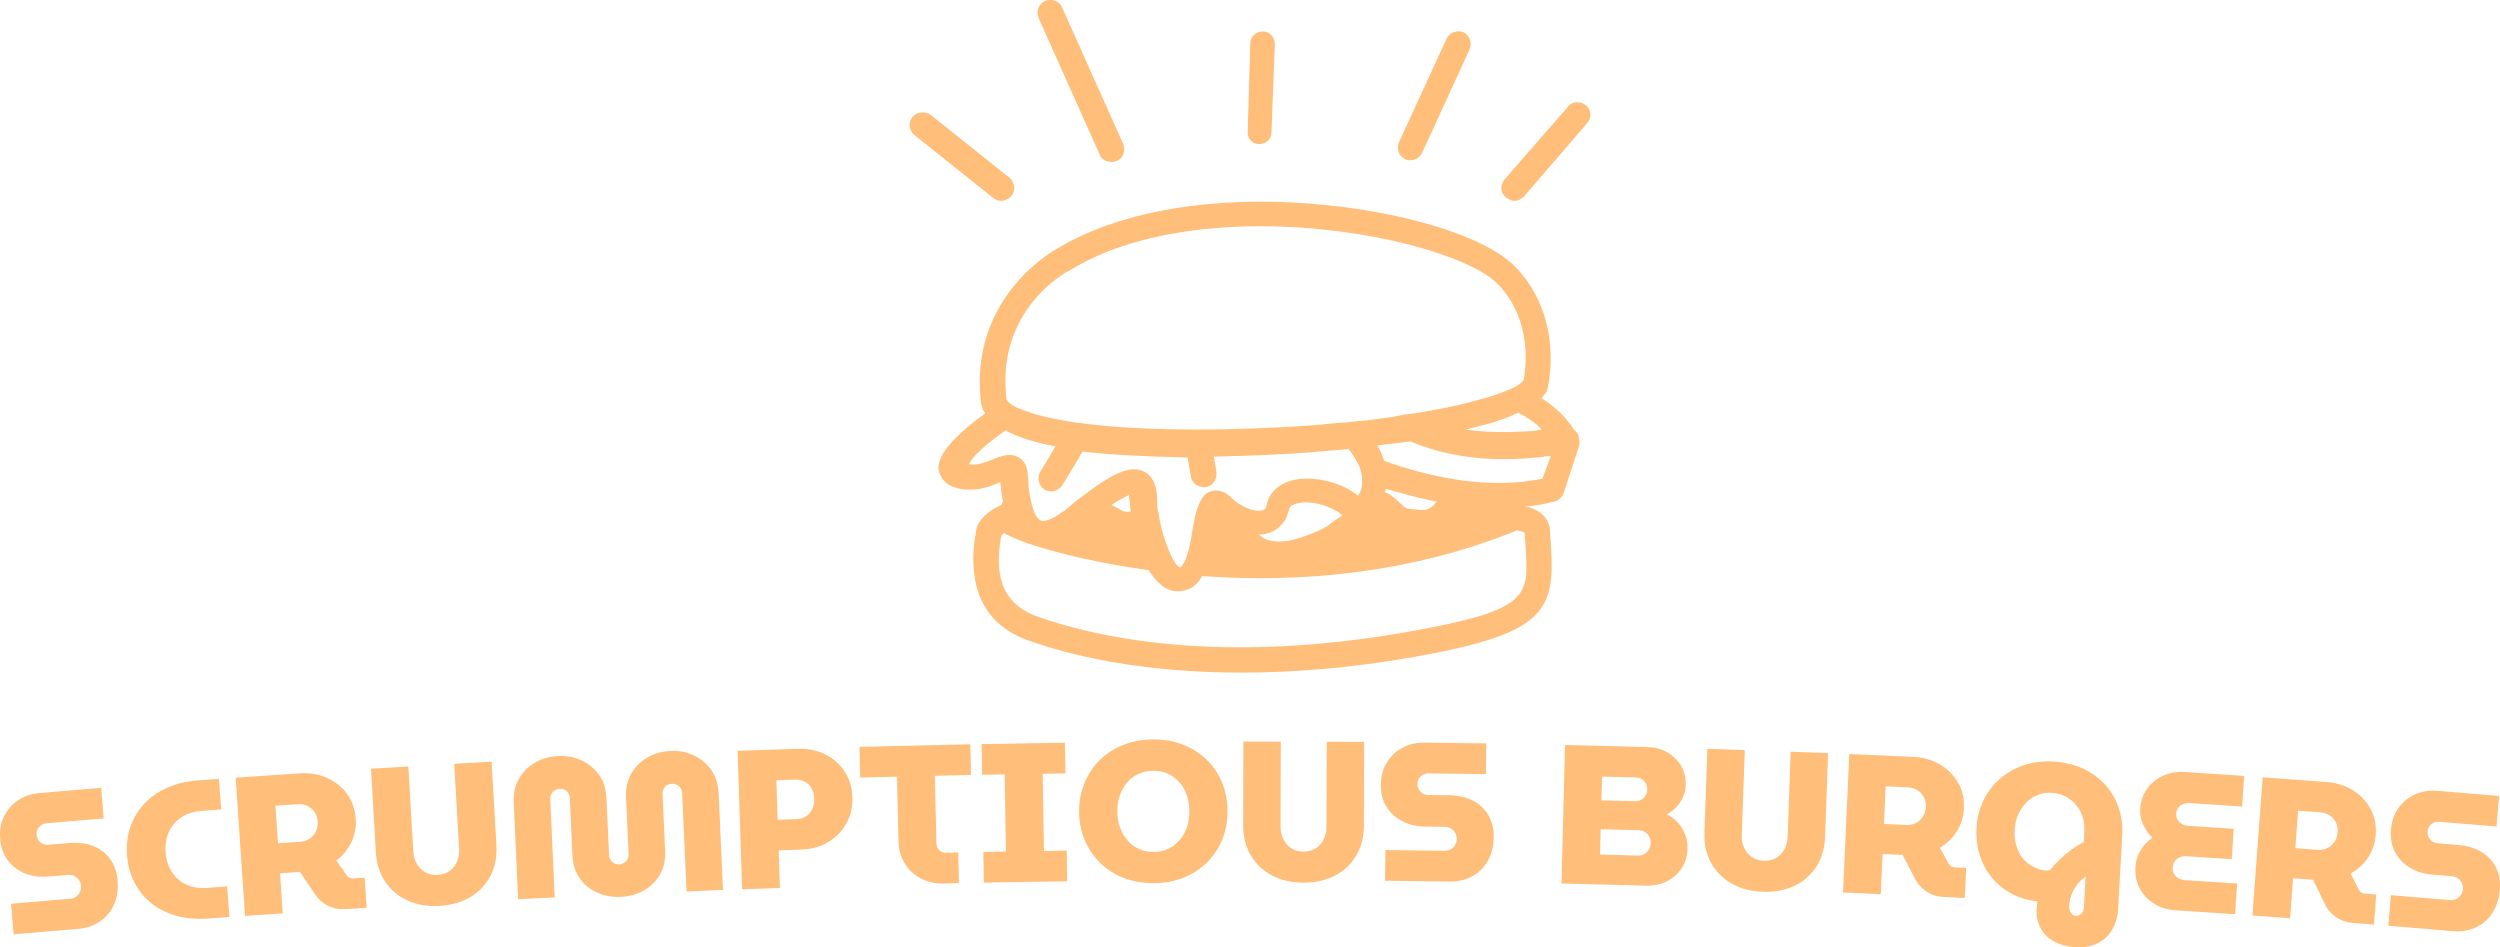 <svg viewBox="0 0 395.52 149.87" height="149.87" width="395.52" data-background-color="#ea3c12" preserveAspectRatio="xMidYMid meet" id="tight-bounds" xmlns="http://www.w3.org/2000/svg" xmlns:xlink="http://www.w3.org/1999/xlink"><g><svg viewBox="0 0 395.52 149.87" height="149.87" width="395.52"><g transform="matrix(1,0,0,1,0,116.987)"><svg viewBox="0 0 395.52 32.883" height="32.883" width="395.52"><g id="textblocktransform"><svg viewBox="0 0 395.52 32.883" height="32.883" width="395.52" id="textblock"><g><svg viewBox="0 0 395.52 32.883" height="32.883" width="395.52"><g transform="matrix(1,0,0,1,0,0)"><svg width="395.52" viewBox="0.63 -36.509 629.11 52.303" height="32.883" data-palette-color="#ffbe79"><path d="M20.342 11.153l-16.282 1.376-0.65-7.692 14.787-1.25c0.631-0.053 1.158-0.232 1.58-0.535 0.423-0.303 0.747-0.699 0.974-1.187 0.227-0.481 0.318-0.987 0.273-1.518v0c-0.048-0.565-0.224-1.065-0.528-1.501-0.305-0.443-0.691-0.778-1.159-1.006-0.468-0.228-1.017-0.315-1.648-0.262v0l-4.913 0.415c-2.086 0.176-4.007-0.076-5.764-0.757-1.758-0.688-3.206-1.76-4.346-3.215-1.139-1.449-1.802-3.267-1.986-5.452v0c-0.182-2.152 0.142-4.063 0.97-5.732 0.822-1.669 2.006-3.016 3.552-4.044 1.545-1.034 3.311-1.635 5.297-1.802v0l15.585-1.318 0.65 7.693-14.389 1.216c-0.531 0.045-0.992 0.211-1.383 0.498-0.391 0.281-0.686 0.63-0.885 1.049-0.199 0.412-0.278 0.867-0.236 1.364v0c0.042 0.498 0.197 0.943 0.465 1.336 0.267 0.392 0.618 0.697 1.05 0.915 0.433 0.211 0.915 0.294 1.447 0.249v0l5.211-0.441c2.318-0.196 4.358 0.066 6.118 0.788 1.76 0.714 3.166 1.803 4.22 3.266 1.06 1.456 1.678 3.227 1.854 5.312v0c0.202 2.385-0.114 4.469-0.946 6.252-0.832 1.79-2.032 3.192-3.599 4.208-1.56 1.015-3.333 1.606-5.319 1.775zM58.369 8.167l-5.315 0.405c-2.981 0.194-5.68-0.049-8.099-0.727-2.412-0.685-4.505-1.743-6.279-3.172-1.774-1.429-3.183-3.164-4.227-5.204-1.037-2.034-1.652-4.307-1.844-6.82v0c-0.192-2.519 0.071-4.863 0.789-7.03 0.724-2.175 1.854-4.103 3.39-5.784 1.537-1.682 3.445-3.05 5.725-4.107 2.286-1.057 4.919-1.699 7.896-1.925v0l5.315-0.405 0.586 7.698-5.015 0.382c-1.555 0.118-2.919 0.473-4.091 1.064-1.172 0.591-2.136 1.356-2.894 2.296-0.764 0.941-1.314 2.012-1.651 3.215-0.342 1.21-0.462 2.496-0.358 3.858v0c0.103 1.356 0.416 2.606 0.938 3.75 0.515 1.138 1.221 2.113 2.118 2.927 0.891 0.815 1.961 1.425 3.209 1.832 1.248 0.406 2.649 0.55 4.205 0.432v0l5.015-0.382zM71.777 7.259l-9.489 0.642-2.354-34.79 16.153-1.093c2.454-0.166 4.708 0.206 6.761 1.116 2.059 0.91 3.75 2.242 5.072 3.997 1.315 1.762 2.056 3.867 2.221 6.314v0c0.144 2.122-0.23 4.105-1.121 5.949-0.891 1.838-2.145 3.362-3.76 4.575v0l2.597 3.713c0.22 0.286 0.458 0.494 0.713 0.623 0.263 0.136 0.611 0.189 1.044 0.16v0l2.773-0.188 0.511 7.553-5.168 0.35c-1.656 0.112-3.155-0.161-4.495-0.819-1.341-0.658-2.401-1.558-3.18-2.701v0l-3.932-5.828c-0.2 0.013-0.399 0.027-0.599 0.04-0.2 0.013-0.382 0.026-0.549 0.038v0l-3.881 0.262zM69.944-19.829l0.639 9.448 5.667-0.383c0.831-0.056 1.58-0.301 2.246-0.733 0.673-0.426 1.201-1.02 1.583-1.781 0.383-0.754 0.542-1.614 0.477-2.578v0c-0.065-0.958-0.337-1.771-0.816-2.441-0.479-0.662-1.081-1.163-1.806-1.501-0.717-0.332-1.492-0.47-2.323-0.414v0zM111.213 5.376v0c-2.948 0.171-5.592-0.266-7.93-1.312-2.338-1.046-4.226-2.616-5.662-4.709-1.437-2.093-2.242-4.618-2.414-7.573v0l-1.217-20.935 9.404-0.546 1.243 21.383c0.067 1.158 0.368 2.196 0.902 3.113 0.534 0.917 1.247 1.627 2.138 2.13 0.897 0.495 1.924 0.709 3.082 0.642v0c1.198-0.07 2.21-0.402 3.037-0.998 0.833-0.603 1.452-1.39 1.856-2.362 0.411-0.972 0.583-2.037 0.516-3.195v0l-1.244-21.384 9.405-0.547 1.217 20.935c0.172 2.955-0.328 5.555-1.5 7.8-1.165 2.245-2.848 4.022-5.049 5.332-2.201 1.31-4.796 2.052-7.784 2.226zM156.81 3.11v0c-2.051 0.093-3.986-0.253-5.803-1.038-1.81-0.779-3.293-1.973-4.446-3.583-1.154-1.609-1.783-3.56-1.887-5.851v0l-0.648-14.335c-0.022-0.493-0.152-0.927-0.39-1.304-0.23-0.37-0.533-0.647-0.908-0.83-0.375-0.183-0.793-0.264-1.252-0.243v0c-0.466 0.021-0.878 0.14-1.236 0.356-0.357 0.216-0.64 0.519-0.849 0.909-0.216 0.397-0.312 0.842-0.29 1.335v0l1.119 24.735-9.21 0.416-1.104-24.385c-0.102-2.258 0.342-4.24 1.332-5.946 0.984-1.706 2.341-3.056 4.072-4.048 1.737-0.993 3.668-1.537 5.792-1.634v0c2.124-0.096 4.086 0.272 5.886 1.105 1.8 0.833 3.266 2.054 4.4 3.665 1.134 1.61 1.752 3.544 1.854 5.802v0l0.649 14.336c0.021 0.466 0.157 0.884 0.407 1.252 0.25 0.369 0.563 0.652 0.939 0.849 0.376 0.203 0.777 0.295 1.204 0.276v0c0.433-0.02 0.834-0.148 1.204-0.385 0.377-0.231 0.673-0.541 0.889-0.931 0.209-0.39 0.303-0.818 0.282-1.284v0l-0.649-14.336c-0.102-2.258 0.342-4.24 1.332-5.946 0.984-1.706 2.344-3.056 4.082-4.049 1.73-0.993 3.658-1.537 5.782-1.633v0c2.091-0.095 4.037 0.274 5.836 1.107 1.8 0.833 3.266 2.054 4.4 3.665 1.141 1.61 1.762 3.544 1.864 5.802v0l1.104 24.385-9.161 0.415-1.124-24.835c-0.021-0.46-0.156-0.867-0.406-1.223-0.25-0.356-0.559-0.625-0.927-0.809-0.375-0.183-0.779-0.265-1.212-0.245v0c-0.466 0.021-0.885 0.14-1.256 0.357-0.371 0.217-0.657 0.514-0.86 0.89-0.197 0.376-0.284 0.794-0.264 1.253v0l0.654 14.435c0.104 2.291-0.353 4.29-1.371 5.998-1.024 1.708-2.395 3.031-4.114 3.97-1.719 0.945-3.624 1.465-5.716 1.56zM196.887 0.884l-9.505 0.311-1.141-34.851 15.282-0.501c2.459-0.081 4.702 0.38 6.729 1.381 2.027 0.994 3.658 2.418 4.892 4.272 1.241 1.854 1.903 4.04 1.986 6.558v0c0.081 2.459-0.437 4.67-1.554 6.635-1.11 1.964-2.643 3.518-4.6 4.663-1.957 1.145-4.165 1.757-6.623 1.838v0l-5.777 0.189zM195.999-26.252l0.325 9.955 4.738-0.155c0.86-0.028 1.633-0.25 2.319-0.667 0.68-0.422 1.217-1.014 1.613-1.773 0.389-0.76 0.566-1.656 0.533-2.689v0c-0.035-1.059-0.271-1.956-0.709-2.688-0.444-0.733-1.019-1.281-1.725-1.645-0.712-0.357-1.498-0.521-2.357-0.493v0zM241.943-0.351l-3.839 0.092c-2.159 0.051-4.087-0.376-5.782-1.283-1.702-0.906-3.046-2.162-4.031-3.766-0.985-1.604-1.502-3.419-1.55-5.444v0l-0.389-16.386-9.258 0.22-0.183-7.718 27.882-0.662 0.184 7.717-9.108 0.217 0.405 17.035c0.016 0.66 0.259 1.218 0.73 1.673 0.478 0.455 1.033 0.676 1.666 0.661v0l3.089-0.074zM269.185-0.826l-20.967 0.346-0.128-7.719 5.68-0.094-0.321-19.427-5.68 0.094-0.127-7.719 20.967-0.347 0.128 7.719-5.72 0.095 0.321 19.427 5.72-0.094zM290.988-0.339v0c-2.753 0.02-5.28-0.418-7.58-1.315-2.293-0.897-4.269-2.162-5.928-3.797-1.659-1.628-2.953-3.535-3.882-5.722-0.929-2.187-1.403-4.557-1.422-7.109v0c-0.019-2.56 0.421-4.947 1.318-7.16 0.897-2.22 2.163-4.149 3.798-5.788 1.635-1.639 3.592-2.923 5.872-3.853 2.287-0.93 4.807-1.405 7.56-1.425v0c2.793-0.02 5.33 0.418 7.609 1.314 2.28 0.897 4.256 2.152 5.928 3.767 1.672 1.615 2.966 3.525 3.882 5.732 0.909 2.2 1.373 4.58 1.392 7.14v0c0.019 2.553-0.411 4.93-1.288 7.129-0.884 2.2-2.15 4.126-3.798 5.778-1.648 1.659-3.605 2.953-5.872 3.883-2.267 0.93-4.797 1.405-7.589 1.426zM290.93-8.209v0c1.367-0.01 2.605-0.276 3.714-0.797 1.103-0.528 2.057-1.268 2.864-2.221 0.813-0.953 1.422-2.044 1.826-3.274 0.404-1.23 0.601-2.558 0.591-3.984v0c-0.01-1.433-0.227-2.768-0.649-4.005-0.422-1.244-1.047-2.329-1.874-3.257-0.82-0.921-1.785-1.634-2.895-2.139-1.117-0.512-2.359-0.763-3.726-0.753v0c-1.327 0.01-2.551 0.279-3.674 0.807-1.13 0.522-2.088 1.249-2.874 2.181-0.793 0.939-1.399 2.034-1.816 3.284-0.424 1.243-0.631 2.581-0.621 4.014v0c0.01 1.427 0.237 2.752 0.679 3.975 0.436 1.224 1.057 2.306 1.864 3.247 0.8 0.941 1.769 1.667 2.906 2.179 1.13 0.505 2.359 0.753 3.685 0.743zM328.608-0.468v0c-2.953-0.009-5.565-0.606-7.834-1.793-2.27-1.187-4.058-2.869-5.366-5.046-1.307-2.177-1.956-4.746-1.947-7.706v0l0.061-20.97 9.42 0.028-0.063 21.42c-0.003 1.16 0.234 2.214 0.711 3.162 0.477 0.948 1.145 1.7 2.004 2.256 0.865 0.549 1.878 0.826 3.037 0.829v0c1.2 0.004 2.231-0.267 3.093-0.811 0.868-0.551 1.534-1.299 1.996-2.244 0.469-0.945 0.706-1.998 0.709-3.158v0l0.063-21.42 9.42 0.027-0.061 20.97c-0.009 2.96-0.666 5.525-1.973 7.694-1.3 2.17-3.088 3.841-5.365 5.015-2.277 1.173-4.912 1.756-7.905 1.747zM365.502-0.75l-16.339-0.205 0.097-7.72 14.839 0.187c0.633 0.008 1.175-0.119 1.625-0.38 0.45-0.261 0.811-0.623 1.083-1.087 0.272-0.457 0.412-0.952 0.419-1.484v0c0.007-0.567-0.12-1.082-0.381-1.545-0.261-0.47-0.613-0.841-1.056-1.114-0.443-0.272-0.982-0.412-1.615-0.42v0l-4.929-0.062c-2.093-0.026-3.981-0.463-5.664-1.311-1.683-0.855-3.021-2.061-4.015-3.621-0.994-1.553-1.477-3.425-1.45-5.618v0c0.027-2.16 0.534-4.03 1.521-5.612 0.98-1.581 2.289-2.808 3.927-3.681 1.638-0.879 3.453-1.307 5.446-1.281v0l15.639 0.196-0.097 7.719-14.439-0.181c-0.533-0.007-1.008 0.114-1.425 0.362-0.416 0.241-0.744 0.561-0.982 0.958-0.238 0.39-0.361 0.836-0.366 1.335v0c-0.006 0.5 0.105 0.958 0.332 1.375 0.228 0.416 0.547 0.754 0.958 1.012 0.41 0.252 0.882 0.381 1.415 0.388v0l5.229 0.065c2.326 0.029 4.331 0.488 6.014 1.376 1.682 0.881 2.977 2.101 3.884 3.659 0.914 1.552 1.358 3.374 1.331 5.467v0c-0.03 2.393-0.546 4.437-1.547 6.131-1.001 1.701-2.331 2.981-3.988 3.84-1.651 0.859-3.473 1.276-5.466 1.252zM414.935 0.284l-21.363-0.546 0.89-34.858 20.763 0.53c1.826 0.047 3.469 0.479 4.928 1.296 1.453 0.817 2.611 1.934 3.476 3.35 0.857 1.422 1.262 3.08 1.214 4.972v0c-0.026 1.026-0.248 2.008-0.666 2.944-0.424 0.936-0.979 1.769-1.664 2.498-0.679 0.73-1.492 1.349-2.438 1.859v0c1.087 0.528 2.026 1.232 2.817 2.112 0.791 0.887 1.396 1.883 1.814 2.988 0.419 1.104 0.612 2.273 0.581 3.506v0c-0.049 1.926-0.549 3.597-1.499 5.013-0.95 1.423-2.198 2.511-3.744 3.266-1.547 0.761-3.25 1.117-5.109 1.07zM403.433-13.915l-0.162 6.378 9.567 0.245c0.626 0.016 1.17-0.114 1.63-0.389 0.454-0.269 0.82-0.649 1.099-1.142 0.279-0.486 0.426-1.029 0.442-1.63v0c0.015-0.6-0.104-1.133-0.359-1.599-0.255-0.473-0.602-0.856-1.041-1.147-0.446-0.298-0.982-0.455-1.609-0.471v0zM403.772-27.16l-0.153 5.978 8.517 0.217c0.566 0.014 1.077-0.113 1.53-0.381 0.454-0.275 0.813-0.639 1.079-1.093 0.258-0.46 0.395-0.957 0.408-1.49v0c0.014-0.533-0.097-1.026-0.333-1.479-0.242-0.453-0.573-0.818-0.992-1.095-0.426-0.278-0.939-0.424-1.539-0.44v0zM444.207 1.826v0c-2.951-0.104-5.542-0.786-7.772-2.046-2.23-1.26-3.963-2.999-5.199-5.217-1.236-2.218-1.801-4.807-1.697-7.765v0l0.742-20.957 9.414 0.333-0.757 21.407c-0.041 1.159 0.162 2.22 0.608 3.183 0.446 0.963 1.089 1.736 1.929 2.32 0.847 0.577 1.85 0.886 3.009 0.927v0c1.199 0.042 2.238-0.194 3.117-0.711 0.886-0.522 1.575-1.248 2.068-2.178 0.5-0.93 0.77-1.974 0.811-3.133v0l0.758-21.407 9.414 0.333-0.742 20.957c-0.105 2.958-0.845 5.5-2.221 7.626-1.369 2.126-3.211 3.739-5.524 4.838-2.314 1.099-4.966 1.595-7.958 1.49zM473.914 2.421l-9.5-0.431 1.578-34.834 16.173 0.733c2.457 0.111 4.655 0.735 6.593 1.87 1.944 1.136 3.474 2.65 4.589 4.543 1.109 1.899 1.607 4.074 1.496 6.524v0c-0.096 2.124-0.691 4.053-1.784 5.785-1.093 1.726-2.51 3.1-4.251 4.122v0l2.162 3.982c0.186 0.309 0.399 0.542 0.639 0.7 0.246 0.165 0.586 0.257 1.019 0.276v0l2.777 0.126-0.343 7.562-5.175-0.234c-1.658-0.075-3.117-0.515-4.374-1.32-1.258-0.804-2.21-1.819-2.856-3.042v0l-3.251-6.234c-0.2-0.009-0.4-0.018-0.599-0.027-0.2-0.009-0.383-0.017-0.55-0.025v0l-3.886-0.176zM475.143-24.701l-0.429 9.46 5.674 0.257c0.832 0.038 1.604-0.121 2.314-0.476 0.716-0.348 1.308-0.878 1.774-1.591 0.466-0.706 0.721-1.542 0.764-2.508v0c0.043-0.959-0.135-1.798-0.536-2.517-0.402-0.712-0.943-1.277-1.625-1.695-0.675-0.411-1.429-0.635-2.262-0.673v0zM522.975 15.77v0c-2.117-0.118-3.933-0.603-5.448-1.455-1.522-0.846-2.658-1.971-3.407-3.375-0.756-1.411-1.084-3.012-0.985-4.802v0c0.016-0.293 0.043-0.599 0.082-0.917 0.031-0.312 0.072-0.634 0.123-0.965v0c-2.376-0.266-4.533-0.91-6.472-1.933-1.939-1.023-3.594-2.36-4.965-4.012-1.37-1.659-2.396-3.562-3.077-5.71-0.681-2.155-0.955-4.44-0.82-6.856v0c0.135-2.423 0.695-4.679 1.679-6.767 0.985-2.095 2.334-3.91 4.049-5.443 1.715-1.534 3.716-2.701 6.004-3.502 2.288-0.807 4.811-1.134 7.567-0.981v0c2.749 0.153 5.217 0.731 7.405 1.735 2.194 1.004 4.059 2.339 5.595 4.007 1.536 1.668 2.684 3.595 3.444 5.781 0.76 2.186 1.068 4.556 0.926 7.112v0l-1.031 18.502c-0.1 1.791-0.566 3.444-1.398 4.96-0.832 1.516-2.023 2.695-3.572 3.536-1.543 0.849-3.443 1.21-5.699 1.085zM523.023 7.891v0c0.559 0.031 1.028-0.166 1.405-0.593 0.371-0.433 0.578-1.029 0.621-1.788v0l0.421-7.559c-0.871 0.646-1.565 1.312-2.084 1.997-0.519 0.686-0.93 1.354-1.234 2.005-0.303 0.651-0.511 1.264-0.623 1.838-0.119 0.574-0.19 1.078-0.214 1.511v0c-0.03 0.533 0.039 0.984 0.205 1.353 0.159 0.376 0.367 0.671 0.621 0.886 0.255 0.215 0.549 0.331 0.882 0.35zM515.176-3.524v0c0.233 0.013 0.467 0.009 0.702-0.011 0.228-0.021 0.444-0.059 0.647-0.114v0c0.682-0.857 1.461-1.718 2.337-2.584 0.883-0.866 1.843-1.677 2.88-2.433 1.044-0.756 2.13-1.437 3.259-2.042v0l0.144-2.586c0.074-1.325-0.071-2.565-0.434-3.72-0.37-1.149-0.921-2.161-1.654-3.037-0.733-0.869-1.625-1.573-2.676-2.112-1.051-0.546-2.206-0.854-3.464-0.924v0c-1.265-0.07-2.44 0.114-3.526 0.555-1.093 0.44-2.053 1.077-2.881 1.912-0.828 0.835-1.498 1.846-2.012 3.033-0.513 1.18-0.809 2.469-0.887 3.867v0c-0.076 1.358 0.054 2.627 0.389 3.807 0.328 1.187 0.828 2.223 1.5 3.109 0.665 0.885 1.48 1.601 2.444 2.149 0.964 0.554 2.041 0.932 3.232 1.131zM563.082 7.463l-15.118-0.989c-1.956-0.128-3.717-0.684-5.282-1.669-1.566-0.984-2.77-2.279-3.614-3.884-0.844-1.599-1.202-3.376-1.074-5.331v0c0.098-1.49 0.522-2.879 1.275-4.166 0.752-1.28 1.753-2.344 3.004-3.191v0c-0.999-0.967-1.784-2.094-2.354-3.381-0.564-1.28-0.803-2.585-0.716-3.915v0c0.126-1.923 0.703-3.598 1.732-5.027 1.022-1.43 2.356-2.521 4.003-3.276 1.647-0.761 3.414-1.079 5.304-0.956v0l15.117 0.99-0.504 7.703-13.222-0.865c-0.599-0.039-1.145 0.042-1.639 0.244-0.494 0.201-0.898 0.509-1.213 0.922-0.307 0.407-0.48 0.911-0.52 1.51v0c-0.037 0.565 0.071 1.064 0.323 1.494 0.259 0.431 0.62 0.789 1.083 1.073 0.463 0.277 0.994 0.436 1.592 0.475v0l11.476 0.751-0.501 7.654-11.376-0.745c-0.632-0.041-1.206 0.048-1.721 0.268-0.508 0.214-0.921 0.544-1.238 0.991-0.309 0.441-0.484 0.96-0.523 1.56v0c-0.039 0.599 0.066 1.13 0.317 1.594 0.257 0.464 0.623 0.839 1.099 1.124 0.483 0.279 1.04 0.439 1.672 0.48v0l13.122 0.859zM576.92 8.491l-9.484-0.705 2.586-34.774 16.145 1.2c2.453 0.182 4.632 0.869 6.535 2.061 1.91 1.192 3.395 2.749 4.456 4.673 1.053 1.93 1.489 4.118 1.307 6.565v0c-0.158 2.121-0.808 4.031-1.95 5.731-1.142 1.693-2.598 3.026-4.369 3.997v0l2.046 4.043c0.177 0.314 0.383 0.553 0.618 0.718 0.241 0.172 0.578 0.274 1.01 0.305v0l2.773 0.207-0.562 7.549-5.165-0.384c-1.655-0.123-3.1-0.605-4.335-1.446-1.234-0.841-2.156-1.882-2.766-3.123v0l-3.069-6.325c-0.199-0.015-0.399-0.03-0.599-0.045-0.199-0.015-0.382-0.028-0.548-0.041v0l-3.88-0.288zM578.933-18.584l-0.702 9.444 5.664 0.421c0.831 0.062 1.607-0.074 2.327-0.409 0.726-0.327 1.333-0.84 1.819-1.539 0.486-0.693 0.765-1.521 0.837-2.485v0c0.071-0.957-0.083-1.801-0.464-2.531-0.381-0.724-0.906-1.304-1.575-1.742-0.663-0.43-1.41-0.676-2.242-0.738v0zM617.925 11.734l-16.283-1.361 0.643-7.694 14.788 1.237c0.631 0.053 1.18-0.035 1.648-0.263 0.467-0.229 0.853-0.564 1.158-1.007 0.304-0.436 0.478-0.92 0.523-1.452v0c0.047-0.565-0.043-1.087-0.27-1.568-0.227-0.487-0.552-0.882-0.975-1.185-0.423-0.303-0.95-0.481-1.581-0.534v0l-4.913-0.411c-2.086-0.174-3.938-0.744-5.557-1.709-1.618-0.972-2.867-2.27-3.748-3.896-0.881-1.619-1.231-3.522-1.048-5.707v0c0.18-2.152 0.818-3.982 1.914-5.489 1.089-1.508 2.482-2.639 4.178-3.394 1.696-0.761 3.537-1.059 5.523-0.893v0l15.586 1.304-0.644 7.693-14.389-1.204c-0.531-0.044-1.014 0.042-1.447 0.261-0.432 0.211-0.782 0.507-1.048 0.885-0.265 0.373-0.419 0.808-0.46 1.307v0c-0.042 0.498 0.037 0.963 0.235 1.394 0.198 0.431 0.492 0.79 0.883 1.077 0.391 0.28 0.853 0.443 1.384 0.487v0l5.212 0.436c2.319 0.194 4.285 0.793 5.9 1.798 1.616 0.998 2.821 2.306 3.616 3.925 0.802 1.612 1.115 3.462 0.941 5.548v0c-0.199 2.385-0.859 4.387-1.978 6.006-1.119 1.626-2.536 2.808-4.25 3.548-1.708 0.74-3.555 1.027-5.541 0.861z" opacity="1" transform="matrix(1,0,0,1,0,0)" fill="#ffbe79" class="wordmark-text-0" data-fill-palette-color="primary" id="text-0"></path></svg></g></svg></g></svg></g></svg></g><g transform="matrix(1,0,0,1,143.913,0)"><svg viewBox="0 0 107.695 106.41" height="106.41" width="107.695"><g><svg xmlns="http://www.w3.org/2000/svg" xmlns:xlink="http://www.w3.org/1999/xlink" version="1.1" x="0" y="0" viewBox="7.68 8.786 80.373 79.414" enable-background="new 0 0 100 100" xml:space="preserve" height="106.41" width="107.695" class="icon-icon-0" data-fill-palette-color="accent" id="icon-0"><g fill="#ffbe79" data-fill-palette-color="accent"><path d="M30.1 27c0.2 0.6 0.8 0.9 1.4 0.9 0.2 0 0.4 0 0.6-0.1 0.8-0.3 1.1-1.2 0.8-2L25.7 9.7c-0.3-0.8-1.2-1.1-2-0.8-0.8 0.3-1.1 1.2-0.8 2L30.1 27z" fill="#ffbe79" data-fill-palette-color="accent"></path><path d="M18.5 32.5c0.4 0 0.9-0.2 1.2-0.6 0.5-0.6 0.4-1.6-0.2-2.1l-9.4-7.5C9.5 21.9 8.5 22 8 22.6c-0.5 0.6-0.4 1.6 0.2 2.1l9.4 7.5C17.9 32.4 18.2 32.5 18.5 32.5z" fill="#ffbe79" data-fill-palette-color="accent"></path><path d="M66.2 27.6c0.2 0.1 0.4 0.1 0.6 0.1 0.6 0 1.1-0.3 1.4-0.9l5.6-12.2c0.3-0.8 0-1.6-0.7-2-0.8-0.3-1.6 0-2 0.7l-5.6 12.2C65.1 26.3 65.4 27.2 66.2 27.6z" fill="#ffbe79" data-fill-palette-color="accent"></path><path d="M87.5 21.2c-0.6-0.5-1.6-0.5-2.1 0.2L77.9 30c-0.5 0.6-0.5 1.6 0.2 2.1 0.3 0.2 0.6 0.4 1 0.4 0.4 0 0.8-0.2 1.1-0.5l7.5-8.7C88.2 22.7 88.2 21.7 87.5 21.2z" fill="#ffbe79" data-fill-palette-color="accent"></path><path d="M48.9 25.8C49 25.8 49 25.8 48.9 25.8c0.9 0 1.5-0.6 1.5-1.4L50.8 14c0-0.8-0.6-1.5-1.4-1.5-0.8 0-1.5 0.6-1.5 1.4l-0.3 10.3C47.5 25.1 48.1 25.8 48.9 25.8z" fill="#ffbe79" data-fill-palette-color="accent"></path><path d="M86.7 60.4c-0.1-0.4-0.3-0.7-0.6-0.9-0.6-1-1.8-2.4-3.8-3.7 0.3-0.4 0.6-0.7 0.7-1.1 0 0 0-0.1 0-0.1 0.1-0.3 2-8.4-3.9-14.4-4.3-4.3-17.4-7.6-30-7.6-6.8 0-16.5 1-24.1 5.6-0.9 0.5-10.3 6.1-8.9 18.1 0.1 0.5 0.2 0.9 0.5 1.3-2.9 2.1-5.8 4.7-5.5 6.7 0.1 0.4 0.4 1.5 1.8 2 0.6 0.2 1.2 0.3 1.9 0.3 1.5 0 2.7-0.5 3.6-0.9 0 0 0 0 0 0 0 0.1 0 0.1 0 0.2 0.1 0.6 0.1 1.3 0.3 2.1-0.1 0.1-0.1 0.3-0.2 0.4-1.3 0.6-2.9 1.7-3 3.3 0 0.1 0 0.3-0.1 0.4-0.9 6.3 1.2 10.5 6.3 12.3 4.7 1.7 13.1 3.8 25.1 3.8 6 0 12.9-0.5 20.7-1.9 15.2-2.7 16.4-5.4 15.9-13.1 0-0.5-0.1-1-0.1-1.6 0-1-0.5-1.8-1.2-2.3-0.5-0.4-1.1-0.6-1.7-0.7 1.1-0.1 2.3-0.3 3.4-0.6 0.5-0.1 0.9-0.5 1.1-1l1.8-5.5c0.1-0.3 0.1-0.6 0-1C86.8 60.5 86.7 60.4 86.7 60.4zM22.8 81.6c-4.7-1.7-4.9-5.5-4.4-9 0-0.2 0.1-0.4 0.1-0.5 0-0.1 0.2-0.2 0.3-0.4 0.4 0.3 1.4 0.7 2.7 1.2 0.2 0.1 0.4 0.1 0.6 0.2 3.1 1 7.9 2.2 13.8 3 0.9 1.4 2 2.5 3.4 2.5 0.5 0 0.9-0.1 1.4-0.3 0.7-0.3 1.2-0.9 1.5-1.5 10.9 0.8 24.2-0.1 37.2-5.4 0.5 0.1 0.8 0.2 0.9 0.3 0 0.6 0.1 1.1 0.1 1.6 0.4 5.9 0.5 7.5-13.4 10C44.3 87.4 29.6 84 22.8 81.6zM26.6 40.7c7-4.3 16.1-5.2 22.5-5.2 12.7 0 24.6 3.5 27.9 6.7 4.5 4.5 3.3 10.7 3.2 11.4-0.1 0.2-0.3 0.4-0.6 0.6-0.4 0.3-1.1 0.6-1.9 0.9-0.6 0.2-1.3 0.5-2.1 0.7-1.2 0.3-2.5 0.7-4 1-0.8 0.2-1.7 0.3-2.6 0.5-0.6 0.1-1.2 0.2-1.8 0.3-0.8 0.1-1.6 0.2-2.4 0.4-0.7 0.1-1.4 0.2-2.2 0.3-0.7 0.1-1.3 0.2-2 0.2-0.7 0.1-1.4 0.2-2.2 0.2-1 0.1-1.9 0.2-3 0.3-4.3 0.3-9 0.5-13.9 0.5 0 0 0 0 0 0-10 0-15.8-0.9-19-1.8-0.9-0.3-1.7-0.6-2.2-0.8-0.8-0.4-1.2-0.8-1.2-1.1 0 0 0 0 0 0C17.9 45.4 26.1 40.9 26.6 40.7 26.5 40.7 26.6 40.7 26.6 40.7zM33.8 69.2c-0.5 0-0.8 0-0.8 0l-1.5-0.8c1.1-0.7 1.8-1 2.1-1.2 0 0.1 0 0.3 0 0.5C33.7 68 33.7 68.6 33.8 69.2zM69.9 68c-0.5 0.7-1 1.1-2 1-1.5-0.2-1.5 0-2.2-0.7-0.4-0.4-1.1-1.1-1.9-1.4 0-0.1 0.1-0.3 0.1-0.4C65.7 67 67.7 67.6 69.9 68zM52.2 69.8c0.1-0.3 0.2-0.6 0.3-0.9 0.1-0.7 1.6-0.8 1.9-0.8 1.4 0 3 0.5 4.1 1.3 0.1 0.1 0.2 0.1 0.3 0.2-0.1 0.1-0.2 0.2-0.3 0.2-0.5 0.4-1 0.7-1.5 1.1-1.5 0.9-3.6 1.5-3.6 1.5s-3 1-4.5-0.5C50.4 71.9 51.6 71.1 52.2 69.8zM80.7 59.7c-2.8 0.2-5.3 0.1-7.4-0.2 1-0.2 1.9-0.5 2.8-0.7 1.3-0.4 2.5-0.8 3.4-1.3 1.2 0.6 2.2 1.3 2.8 2C81.8 59.6 81.3 59.7 80.7 59.7zM19 59.6c1.4 0.8 3.4 1.4 5.9 1.9l-1.8 3c-0.4 0.7-0.2 1.6 0.5 2.1 0.2 0.1 0.5 0.2 0.8 0.2 0.5 0 1-0.3 1.3-0.7l2.4-4c3.4 0.4 7.6 0.6 12.4 0.7l0.4 2.3c0.1 0.7 0.8 1.2 1.5 1.2 0.1 0 0.2 0 0.3 0 0.8-0.2 1.3-0.9 1.2-1.8l-0.3-1.8c3.6-0.1 8-0.2 12.5-0.6 0.8-0.1 1.5-0.1 2.3-0.2 0.4 0 0.7-0.1 1.1-0.1 0.5 0.6 0.9 1.3 1.2 1.9 0.3 0.6 0.4 1.3 0.4 1.8 0 0.2 0 0.4 0 0.6-0.1 0.8-0.5 1.2-0.5 1.2 0 0-0.1 0-0.1-0.1-1.6-1.2-3.8-1.9-5.9-1.9-2.6 0-4.4 1.2-4.8 3.2 0 0.2-0.1 0.6-0.9 0.6-0.8 0-2.2-0.5-3.3-1.6-0.5-0.5-1.1-0.8-1.7-0.8-1.2 0-1.8 0.8-2.2 2-0.1 0.3-0.2 0.6-0.3 1-0.1 0.5-0.2 1-0.3 1.5-0.2 1.5-0.7 4.1-1.5 4.6-0.8-0.3-2.1-3.5-2.5-6.2 0-0.1 0-0.3-0.1-0.4-0.1-0.5-0.1-0.9-0.1-1.4 0-3.2-1.9-3.6-2.7-3.6-1 0-2.5 0.4-6 3.1-0.6 0.4-1.2 0.9-1.9 1.5-0.2 0.2-0.5 0.4-0.7 0.5-1.2 0.9-1.9 1-2.2 1-0.4 0-0.7-0.4-1-1 0 0 0 0 0 0-0.1-0.3-0.2-0.6-0.3-0.9-0.1-0.5-0.2-1-0.3-1.5-0.1-0.5-0.1-0.9-0.1-1.2 0-0.5-0.1-0.9-0.1-1.2-0.2-1.5-1.3-2-2.1-2-0.6 0-1.2 0.2-1.9 0.5-0.9 0.3-1.9 0.8-2.9 0.6C15.1 62.6 17 61 19 59.6zM82.4 65.3c-0.9 0.2-1.8 0.3-2.6 0.4-2.4 0.2-4.8 0.1-7-0.2-3.5-0.5-6.6-1.4-9.1-2.3-0.2-0.6-0.4-1.2-0.8-1.8 1.3-0.2 2.6-0.3 3.9-0.5 2.6 1.1 6.2 2.1 11 2.1 1.7 0 3.6-0.1 5.6-0.4L82.4 65.3z" fill="#ffbe79" data-fill-palette-color="accent"></path></g></svg></g></svg></g><g></g></svg></g><defs></defs></svg>
